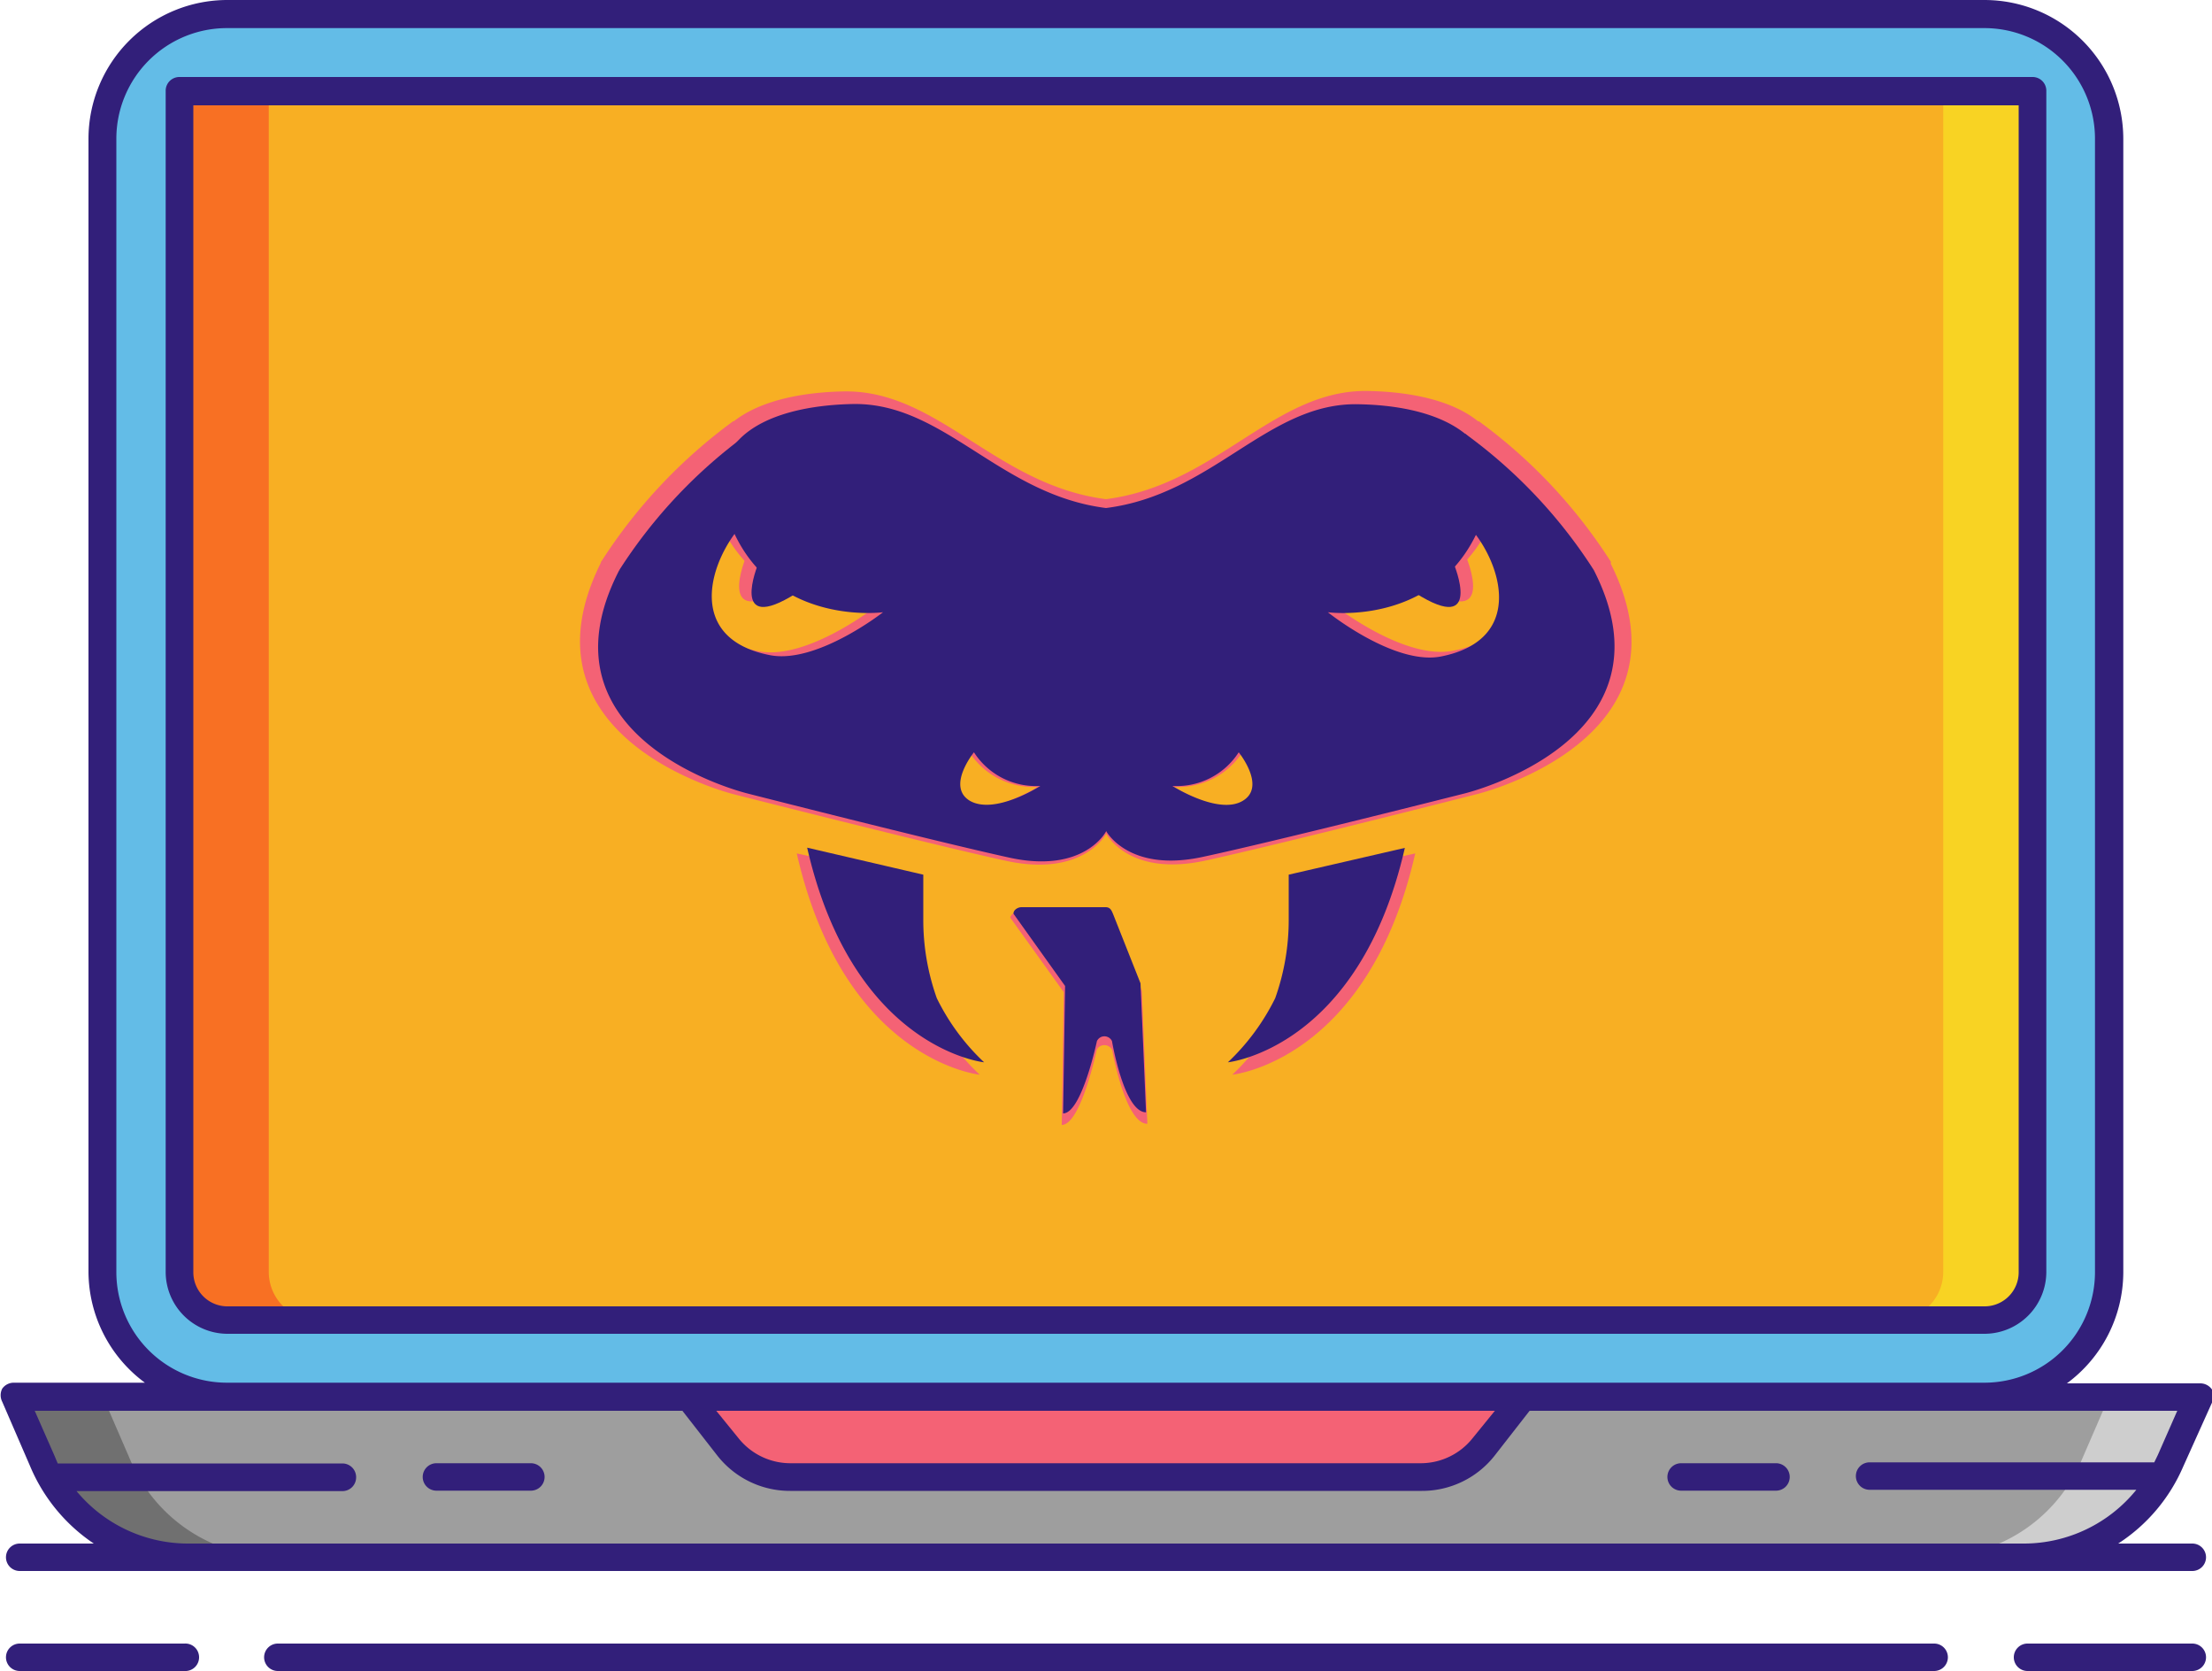 <svg id="Layer_1" data-name="Layer 1" xmlns="http://www.w3.org/2000/svg" viewBox="0 0 100 75.53">
  <defs>
    <style>
      .cls-1 {
        fill: #63bce7;
      }

      .cls-2 {
        fill: #f8af23;
      }

      .cls-3 {
        fill: #f87023;
      }

      .cls-4 {
        fill: #f8d323;
      }

      .cls-5 {
        fill: #9e9e9e;
      }

      .cls-6 {
        fill: #707070;
      }

      .cls-7 {
        fill: #cecece;
      }

      .cls-8 {
        fill: #f46275;
      }

      .cls-9 {
        fill: #321f7a;
      }
    </style>
  </defs>
  <title>rafuguard_rafuguard_logo</title>
  <g>
    <g>
      <path class="cls-1" d="M10.29,75.38a5.65,5.65,0,0,1-5.65-5.65V18.51a5.65,5.65,0,0,1,5.65-5.65H89.71a5.65,5.65,0,0,1,5.65,5.65V69.73a5.65,5.65,0,0,1-5.65,5.65Z" transform="translate(0 -12.24)"/>
      <path class="cls-2" d="M91.88,16.34V69.72A2.17,2.17,0,0,1,89.7,71.9H10.3a2.17,2.17,0,0,1-2.18-2.18V16.34Z" transform="translate(0 -12.24)"/>
      <path class="cls-3" d="M12.15,69.72V16.34h-4V69.72A2.18,2.18,0,0,0,10.3,71.9h4A2.18,2.18,0,0,1,12.15,69.72Z" transform="translate(0 -12.24)"/>
      <path class="cls-4" d="M87.85,69.72V16.34h4V69.72A2.18,2.18,0,0,1,89.7,71.9h-4A2.18,2.18,0,0,0,87.85,69.72Z" transform="translate(0 -12.24)"/>
      <path class="cls-5" d="M50,75.38H.62l1.26,2.91A7.18,7.18,0,0,0,8.46,82.6H91.54a7.18,7.18,0,0,0,6.58-4.31l1.26-2.91Z" transform="translate(0 -12.24)"/>
      <path class="cls-6" d="M5.92,78.29,4.66,75.38h-4l1.26,2.91A7.18,7.18,0,0,0,8.46,82.6h4A7.17,7.17,0,0,1,5.92,78.29Z" transform="translate(0 -12.24)"/>
      <path class="cls-7" d="M94.08,78.29l1.26-2.91h4l-1.26,2.91a7.18,7.18,0,0,1-6.58,4.31h-4A7.17,7.17,0,0,0,94.08,78.29Z" transform="translate(0 -12.24)"/>
      <path class="cls-8" d="M31.15,75.38l1.74,2.23A3.62,3.62,0,0,0,35.73,79H64.27a3.62,3.62,0,0,0,2.84-1.38l1.74-2.23Z" transform="translate(0 -12.24)"/>
    </g>
    <g>
      <path class="cls-9" d="M92.51,69.73V16.34a.62.62,0,0,0-.63-.62H8.12a.62.62,0,0,0-.63.62V69.73a2.8,2.8,0,0,0,2.8,2.79H89.71A2.8,2.8,0,0,0,92.51,69.73Zm-83.77,0V17H91.26V69.73a1.54,1.54,0,0,1-1.55,1.55H10.29A1.54,1.54,0,0,1,8.74,69.73Z" transform="translate(0 -12.24)"/>
      <path class="cls-9" d="M98.69,78.54,100,75.63a.65.65,0,0,0,0-.59.64.64,0,0,0-.52-.28H93.44a6.26,6.26,0,0,0,2.55-5V18.51a6.28,6.28,0,0,0-6.28-6.27H10.29A6.28,6.28,0,0,0,4,18.51V69.73a6.26,6.26,0,0,0,2.55,5H.62A.64.64,0,0,0,.1,75a.65.65,0,0,0,0,.59l1.26,2.91A7.88,7.88,0,0,0,4.24,82H.89a.62.62,0,0,0-.62.62.62.62,0,0,0,.62.62H99.11a.62.62,0,0,0,.62-.62.62.62,0,0,0-.62-.62H95.76A7.82,7.82,0,0,0,98.69,78.54ZM5.26,69.73V18.51a5,5,0,0,1,5-5H89.71a5,5,0,0,1,5,5V69.73a5,5,0,0,1-5,5H10.29A5,5,0,0,1,5.26,69.73ZM67.58,76l-1,1.23a3,3,0,0,1-2.35,1.14H35.73a3,3,0,0,1-2.35-1.14l-1-1.23Zm24,6H8.46a6.55,6.55,0,0,1-5-2.37H15.48A.62.62,0,0,0,16.1,79a.62.62,0,0,0-.62-.62H2.61L2.45,78l-.88-2H30.85l1.56,2a4.17,4.17,0,0,0,3.32,1.62H64.27A4.17,4.17,0,0,0,67.59,78l1.56-2H98.43l-.88,2-.16.33H84.52a.62.62,0,0,0-.62.62.62.62,0,0,0,.62.62H96.58A6.55,6.55,0,0,1,91.54,82Z" transform="translate(0 -12.24)"/>
      <path class="cls-9" d="M24,78.37H19.73a.62.62,0,0,0-.62.62.62.62,0,0,0,.62.62H24a.62.62,0,0,0,.62-.62A.62.62,0,0,0,24,78.37Z" transform="translate(0 -12.24)"/>
      <path class="cls-9" d="M80.27,78.37H76a.62.62,0,0,0-.62.62.62.62,0,0,0,.62.62h4.29a.62.62,0,0,0,.62-.62A.62.62,0,0,0,80.27,78.37Z" transform="translate(0 -12.24)"/>
      <path class="cls-9" d="M8.34,86.52H.89a.62.62,0,0,0-.62.62.62.62,0,0,0,.62.62H8.34A.62.62,0,0,0,9,87.14.62.62,0,0,0,8.34,86.52Z" transform="translate(0 -12.24)"/>
      <path class="cls-9" d="M99.11,86.52H91.66a.62.62,0,0,0-.62.62.62.62,0,0,0,.62.62h7.45a.62.62,0,0,0,.62-.62A.62.62,0,0,0,99.11,86.52Z" transform="translate(0 -12.24)"/>
      <path class="cls-9" d="M87.44,86.52H12.56a.62.62,0,0,0-.62.62.62.62,0,0,0,.62.62H87.44a.62.62,0,0,0,.62-.62A.62.62,0,0,0,87.44,86.52Z" transform="translate(0 -12.24)"/>
    </g>
  </g>
  <g>
    <path id="_Path_2" data-name=" Path 2" class="cls-8" d="M46.05,53.47l3.93,0c.22,0,.28.15.35.32l1.29,3.24.25,6c-1,0-1.59-3.34-1.59-3.34a.4.4,0,0,0-.52-.18.35.35,0,0,0-.18.18s-.72,3.39-1.58,3.39l.09-6-2.42-3.37A.34.34,0,0,1,46.05,53.47Z" transform="translate(0 -12.24)"/>
    <path id="_Path_5" data-name=" Path 5" class="cls-8" d="M41.44,52v2.1a10.8,10.8,0,0,0,.64,3.71,10.24,10.24,0,0,0,2.21,3s-6.13-.62-8.27-10Z" transform="translate(0 -12.24)"/>
    <g id="_Group_7" data-name=" Group 7">
      <path id="_Compound_Path_2" data-name=" Compound Path 2" class="cls-8" d="M38.12,29.93c-2.39.05-4.46.63-5.48,1.87-.8,1-.92,2.38,0,4.28,2.11,4.25,6.93,3.59,6.93,3.59s-3.11,2.44-5.3,2c-4-.79-2.81-4.53-1.21-6.21,1.29-1.35-.56-1.77-.56-1.77-2.95,1.48-3.31,5.73-3.31,5.73-.66-.18-2-1.8-2-1.8-4.07,8.07,6,10.52,6,10.52s8.76,2.23,12.27,3S50,49.93,50,49.93V34.8C45,34.16,42.41,29.84,38.12,29.93ZM43.64,48.5c-1.14-.65.18-2.27.18-2.27a3.45,3.45,0,0,0,3.1,1.57S44.78,49.16,43.64,48.5Z" transform="translate(0 -12.24)"/>
    </g>
    <path id="_Path_6" data-name=" Path 6" class="cls-8" d="M33.72,37.43s-1.41,3.35,1.82,1.36Z" transform="translate(0 -12.24)"/>
    <path id="_Path_7" data-name=" Path 7" class="cls-8" d="M27.17,37.64a23.64,23.64,0,0,1,6-6.38l-.54,2.92-2.24,3.41-.14,1.77-.46,1-2.14-1Z" transform="translate(0 -12.24)"/>
    <path id="_Path_10" data-name=" Path 10" class="cls-8" d="M58.55,52v2.1a11,11,0,0,1-.63,3.71,10.37,10.37,0,0,1-2.21,3s6.13-.61,8.27-10Z" transform="translate(0 -12.24)"/>
    <g id="_Group_8" data-name=" Group 8">
      <path id="_Compound_Path_3" data-name=" Compound Path 3" class="cls-8" d="M50,34.8V49.9s1,2,4.51,1.23,12.26-3,12.26-3,10.12-2.45,6-10.51c0,0-1.36,1.62-2,1.8,0,0-.36-4.25-3.32-5.73,0,0-1.86.43-.56,1.77,1.6,1.66,2.84,5.42-1.2,6.19-2.19.43-5.3-2-5.3-2s4.82.66,6.92-3.59c.93-1.89.81-3.29,0-4.29-1-1.24-3.09-1.82-5.48-1.86C57.59,29.84,55,34.16,50,34.8Zm3.07,13a3.45,3.45,0,0,0,3.1-1.57s1.32,1.62.18,2.27-3.28-.7-3.28-.7Z" transform="translate(0 -12.24)"/>
    </g>
    <path id="_Path_11" data-name=" Path 11" class="cls-8" d="M66.29,37.43s1.41,3.35-1.83,1.36Z" transform="translate(0 -12.24)"/>
    <path id="_Path_12" data-name=" Path 12" class="cls-8" d="M72.83,37.64a23.52,23.52,0,0,0-6-6.38l.54,2.92,2.22,3.41.15,1.77.46,1,2.14-1Z" transform="translate(0 -12.24)"/>
  </g>
  <g>
    <path id="_Path_2-2" data-name=" Path 2" class="cls-9" d="M46.18,53.24l3.8,0c.22,0,.27.15.34.31l1.24,3.13.25,5.83c-1,0-1.54-3.22-1.54-3.22a.38.38,0,0,0-.5-.18.39.39,0,0,0-.18.18s-.69,3.27-1.53,3.27l.09-5.76-2.33-3.26C45.8,53.38,46,53.24,46.18,53.24Z" transform="translate(0 -12.24)"/>
    <path id="_Path_5-2" data-name=" Path 5" class="cls-9" d="M41.74,51.77v2a10.53,10.53,0,0,0,.61,3.58,10,10,0,0,0,2.14,2.9s-5.92-.6-8-9.7Z" transform="translate(0 -12.24)"/>
    <g id="_Group_7-2" data-name=" Group 7">
      <path id="_Compound_Path_2-2" data-name=" Compound Path 2" class="cls-9" d="M38.53,30.5c-2.31.05-4.32.61-5.29,1.8-.78,1-.9,2.31,0,4.14,2,4.1,6.68,3.47,6.68,3.47s-3,2.35-5.11,1.94c-3.91-.76-2.72-4.37-1.17-6,1.24-1.31-.54-1.71-.54-1.71-2.85,1.42-3.2,5.53-3.2,5.53C29.26,39.51,28,38,28,38,24,45.73,33.79,48.1,33.79,48.1s8.46,2.16,11.84,2.9S50,49.82,50,49.82V35.2C45.17,34.59,42.67,30.41,38.53,30.5Zm5.33,17.94c-1.1-.64.17-2.2.17-2.2a3.33,3.33,0,0,0,3,1.52S45,49.07,43.86,48.44Z" transform="translate(0 -12.24)"/>
    </g>
    <path id="_Path_6-2" data-name=" Path 6" class="cls-9" d="M34.27,37.74S32.92,41,36,39.05Z" transform="translate(0 -12.24)"/>
    <path id="_Path_7-2" data-name=" Path 7" class="cls-9" d="M28,38a22.74,22.74,0,0,1,5.83-6.17l-.52,2.83L31.1,37.9,31,39.61l-.44.92-2.07-1Z" transform="translate(0 -12.24)"/>
    <path id="_Path_10-2" data-name=" Path 10" class="cls-9" d="M58.26,51.77v2a10.53,10.53,0,0,1-.61,3.58,10.15,10.15,0,0,1-2.14,2.9s5.92-.6,8-9.69Z" transform="translate(0 -12.24)"/>
    <g id="_Group_8-2" data-name=" Group 8">
      <path id="_Compound_Path_3-2" data-name=" Compound Path 3" class="cls-9" d="M50,35.2V49.79s1,1.9,4.36,1.18S66.21,48.1,66.21,48.1,76,45.73,72.05,38c0,0-1.31,1.56-2,1.73,0,0-.35-4.11-3.2-5.53,0,0-1.8.42-.55,1.71,1.55,1.61,2.75,5.23-1.16,6-2.11.41-5.11-2-5.11-2s4.65.64,6.68-3.47c.9-1.81.78-3.17,0-4.13-1-1.2-3-1.76-5.29-1.8C57.33,30.41,54.85,34.59,50,35.2Zm3,12.56a3.33,3.33,0,0,0,3-1.52s1.27,1.56.17,2.2S53,47.76,53,47.76Z" transform="translate(0 -12.24)"/>
    </g>
    <path id="_Path_11-2" data-name=" Path 11" class="cls-9" d="M65.73,37.74S67.09,41,64,39.05Z" transform="translate(0 -12.24)"/>
    <path id="_Path_12-2" data-name=" Path 12" class="cls-9" d="M72.05,38a22.74,22.74,0,0,0-5.83-6.17l.53,2.83,2.14,3.29L69,39.61l.44.92,2.07-1Z" transform="translate(0 -12.24)"/>
  </g>
</svg>
